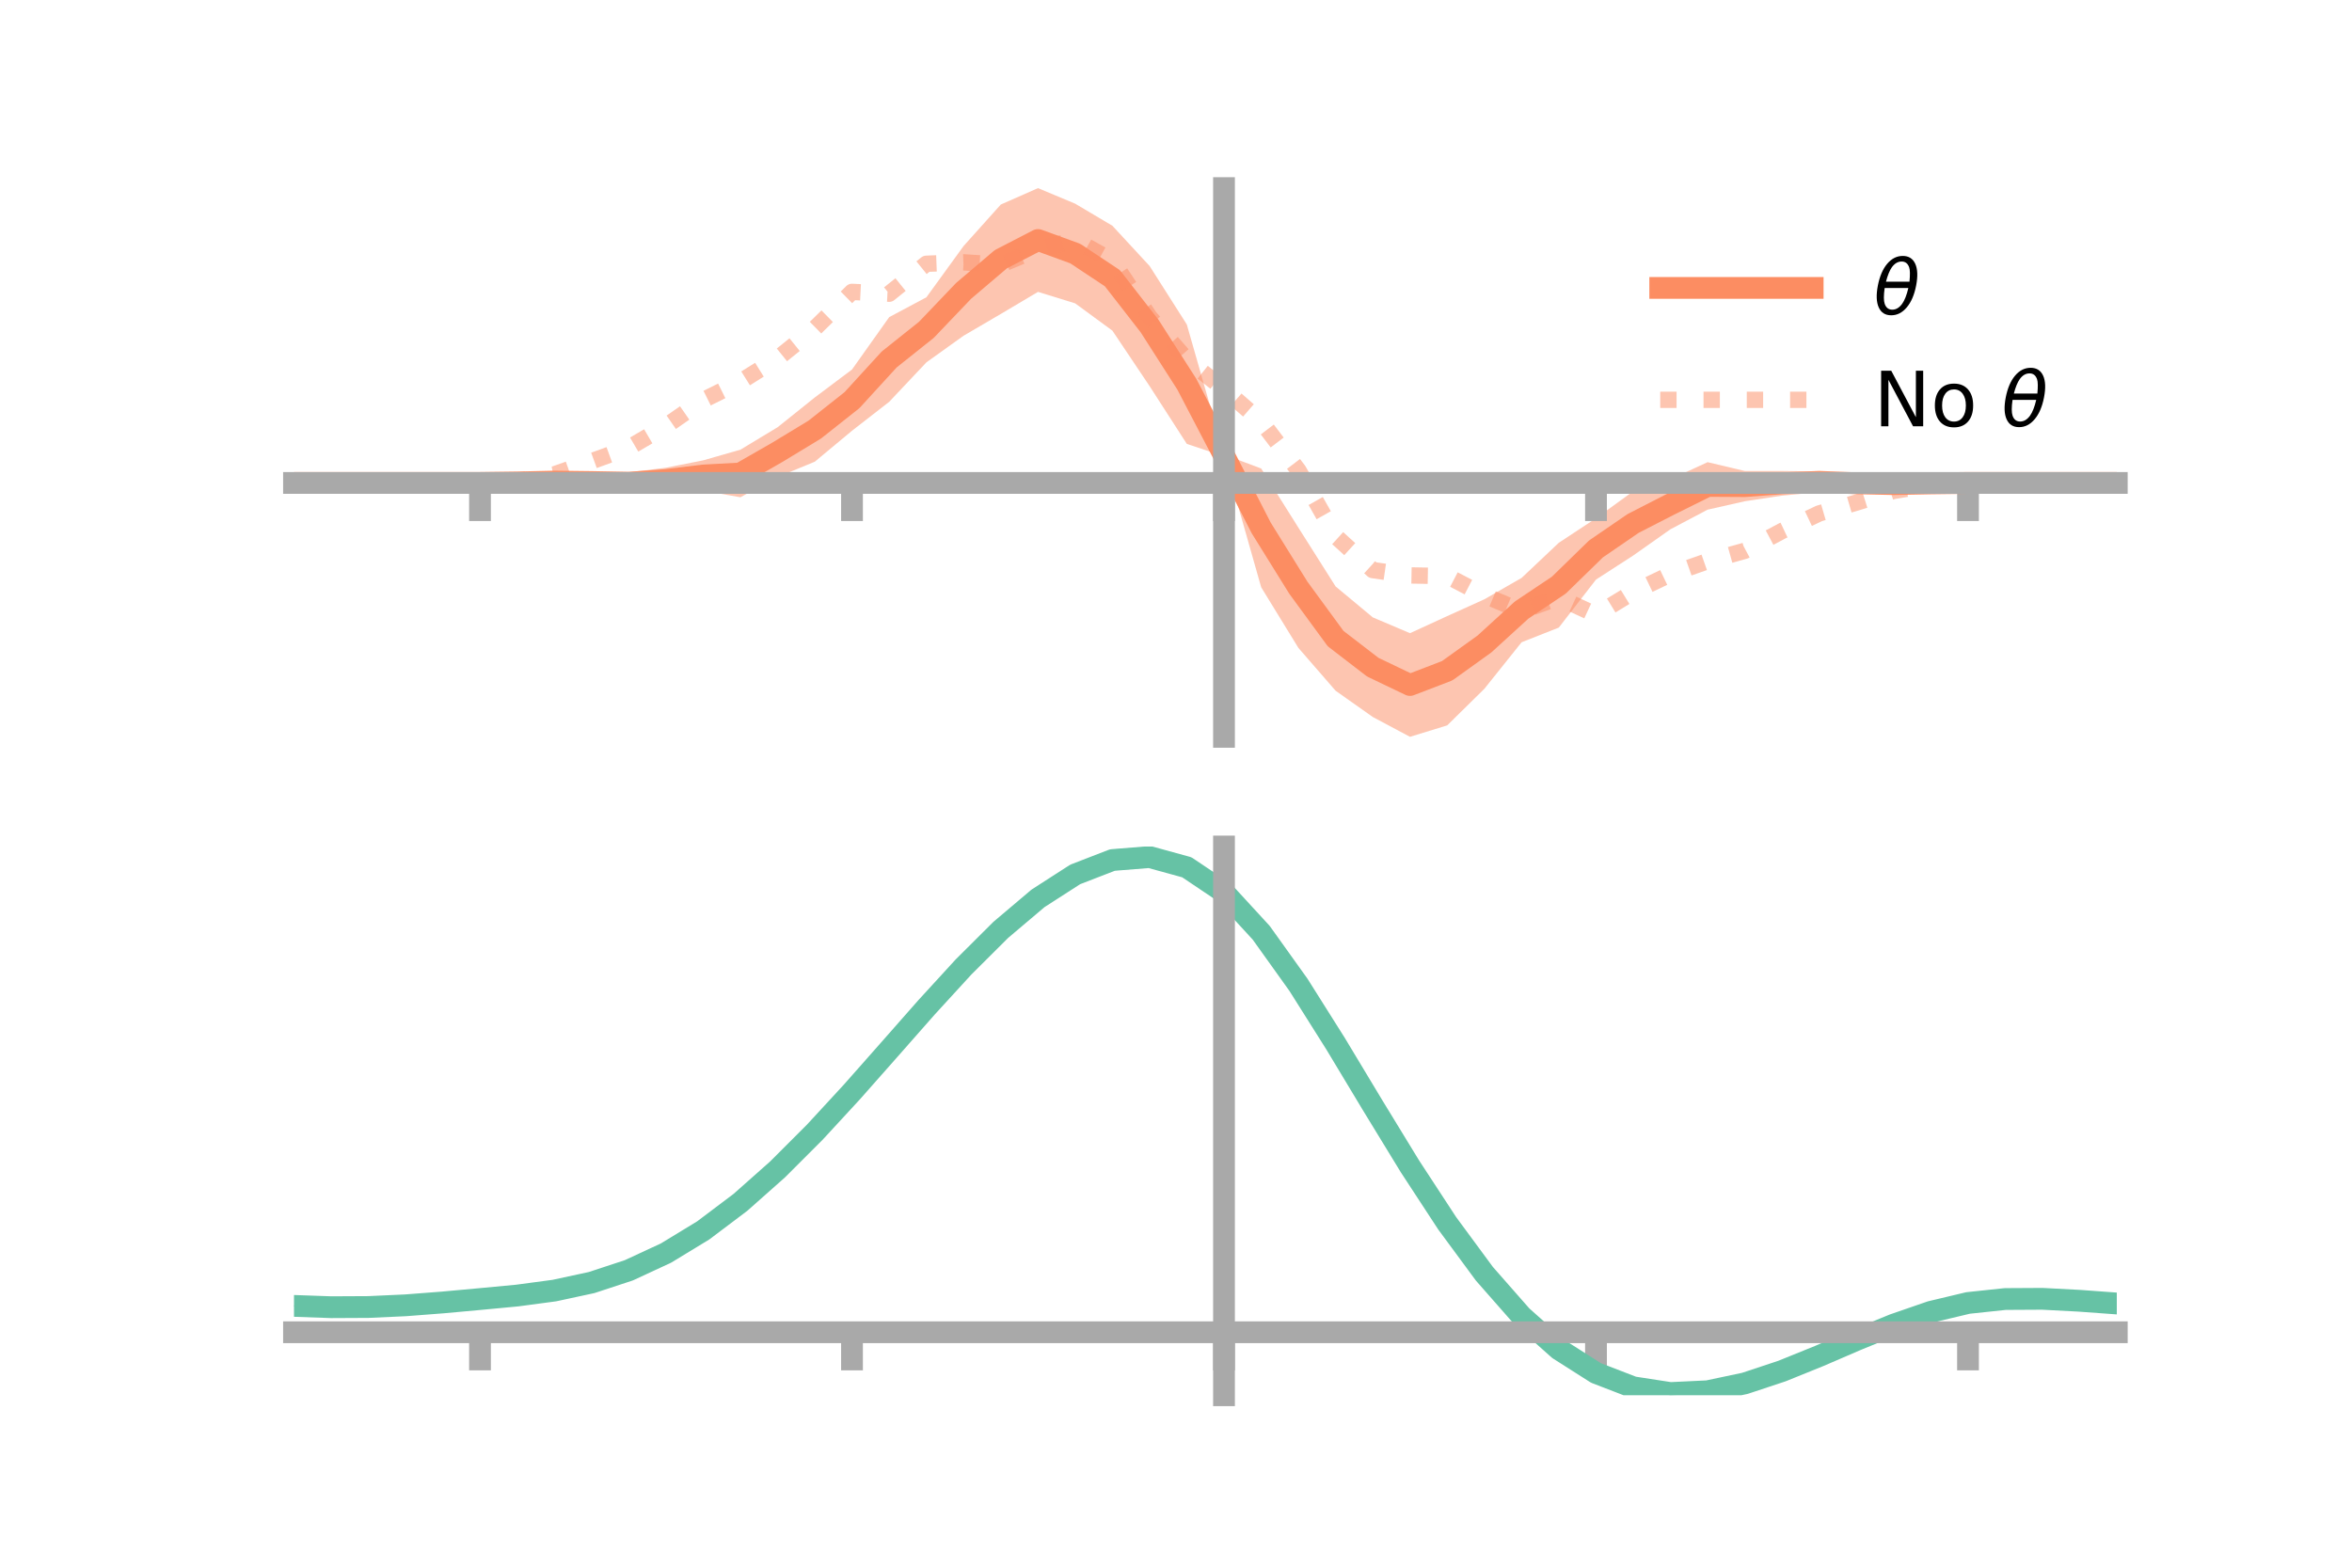 <?xml version="1.0" encoding="utf-8" standalone="no"?>
<!DOCTYPE svg PUBLIC "-//W3C//DTD SVG 1.1//EN"
  "http://www.w3.org/Graphics/SVG/1.1/DTD/svg11.dtd">
<!-- Created with matplotlib (https://matplotlib.org/) -->
<svg height="144pt" version="1.1" viewBox="0 0 216 144" width="216pt" xmlns="http://www.w3.org/2000/svg" xmlns:xlink="http://www.w3.org/1999/xlink">
 <defs>
  <style type="text/css">*{stroke-linecap:butt;stroke-linejoin:round;}</style>
 </defs>
 <g id="figure_1">
  <g id="patch_1">
   <path d="M 0 144 
L 216 144 
L 216 0 
L 0 0 
z
" style="fill:none;"/>
  </g>
  <g id="axes_1">
   <g id="patch_2">
    <path d="M 27 67.68 
L 194.4 67.68 
L 194.4 17.28 
L 27 17.28 
z
" style="fill:none;"/>
   </g>
   <g id="PolyCollection_1">
    <path clip-path="url(#p733ae54889)" d="M 27 44.359 
L 27 44.359 
L 30.416 44.359 
L 33.833 44.359 
L 37.249 44.359 
L 40.665 44.359 
L 44.082 44.358 
L 47.498 44.211 
L 50.914 43.959 
L 54.331 43.78 
L 57.747 43.39 
L 61.163 42.963 
L 64.58 42.285 
L 67.996 41.307 
L 71.412 39.243 
L 74.829 36.507 
L 78.245 33.942 
L 81.661 29.13 
L 85.078 27.305 
L 88.494 22.597 
L 91.91 18.788 
L 95.327 17.28 
L 98.743 18.711 
L 102.159 20.737 
L 105.576 24.433 
L 108.992 29.803 
L 112.408 41.751 
L 115.824 43.035 
L 119.241 48.468 
L 122.657 53.866 
L 126.073 56.709 
L 129.49 58.161 
L 132.906 56.592 
L 136.322 55.047 
L 139.739 53.083 
L 143.155 49.857 
L 146.571 47.605 
L 149.988 45.128 
L 153.404 44.032 
L 156.82 42.452 
L 160.237 43.262 
L 163.653 43.264 
L 167.069 43.312 
L 170.486 43.898 
L 173.902 44.194 
L 177.318 44.299 
L 180.735 44.359 
L 184.151 44.359 
L 187.567 44.359 
L 190.984 44.359 
L 194.4 44.359 
L 194.4 44.359 
L 194.4 44.359 
L 190.984 44.359 
L 187.567 44.359 
L 184.151 44.359 
L 180.735 44.361 
L 177.318 44.506 
L 173.902 44.745 
L 170.486 44.888 
L 167.069 45.203 
L 163.653 45.528 
L 160.237 46.044 
L 156.82 46.815 
L 153.404 48.619 
L 149.988 51.028 
L 146.571 53.238 
L 143.155 57.647 
L 139.739 58.995 
L 136.322 63.268 
L 132.906 66.63 
L 129.49 67.68 
L 126.073 65.86 
L 122.657 63.447 
L 119.241 59.514 
L 115.824 53.947 
L 112.408 41.915 
L 108.992 40.772 
L 105.576 35.469 
L 102.159 30.373 
L 98.743 27.866 
L 95.327 26.81 
L 91.91 28.839 
L 88.494 30.837 
L 85.078 33.285 
L 81.661 36.908 
L 78.245 39.566 
L 74.829 42.409 
L 71.412 43.818 
L 67.996 45.676 
L 64.58 45.069 
L 61.163 45.225 
L 57.747 45.29 
L 54.331 44.77 
L 50.914 44.509 
L 47.498 44.417 
L 44.082 44.36 
L 40.665 44.359 
L 37.249 44.359 
L 33.833 44.359 
L 30.416 44.359 
L 27 44.359 
z
" style="fill:#fc8d62;fill-opacity:0.5;"/>
   </g>
   <g id="matplotlib.axis_1">
    <g id="xtick_1">
     <g id="line2d_1">
      <defs>
       <path d="M 0 0 
L 0 3.5 
" id="m84b1c50246" style="stroke:#a9a9a9;stroke-width:2;"/>
      </defs>
      <g>
       <use style="fill:#a9a9a9;stroke:#a9a9a9;stroke-width:2;" x="44.082" xlink:href="#m84b1c50246" y="44.359"/>
      </g>
     </g>
    </g>
    <g id="xtick_2">
     <g id="line2d_2">
      <g>
       <use style="fill:#a9a9a9;stroke:#a9a9a9;stroke-width:2;" x="78.245" xlink:href="#m84b1c50246" y="44.359"/>
      </g>
     </g>
    </g>
    <g id="xtick_3">
     <g id="line2d_3">
      <g>
       <use style="fill:#a9a9a9;stroke:#a9a9a9;stroke-width:2;" x="112.408" xlink:href="#m84b1c50246" y="44.359"/>
      </g>
     </g>
    </g>
    <g id="xtick_4">
     <g id="line2d_4">
      <g>
       <use style="fill:#a9a9a9;stroke:#a9a9a9;stroke-width:2;" x="146.571" xlink:href="#m84b1c50246" y="44.359"/>
      </g>
     </g>
    </g>
    <g id="xtick_5">
     <g id="line2d_5">
      <g>
       <use style="fill:#a9a9a9;stroke:#a9a9a9;stroke-width:2;" x="180.735" xlink:href="#m84b1c50246" y="44.359"/>
      </g>
     </g>
    </g>
   </g>
   <g id="matplotlib.axis_2"/>
   <g id="line2d_6">
    <path clip-path="url(#p733ae54889)" d="M 27 44.359 
L 30.416 44.359 
L 33.833 44.359 
L 37.249 44.359 
L 40.665 44.359 
L 44.082 44.359 
L 47.498 44.314 
L 50.914 44.234 
L 54.331 44.275 
L 57.747 44.34 
L 61.163 44.094 
L 64.58 43.677 
L 67.996 43.492 
L 71.412 41.531 
L 74.829 39.458 
L 78.245 36.754 
L 81.661 33.019 
L 85.078 30.295 
L 88.494 26.717 
L 91.91 23.813 
L 95.327 22.045 
L 98.743 23.288 
L 102.159 25.555 
L 105.576 29.951 
L 108.992 35.288 
L 112.408 41.833 
L 115.824 48.491 
L 119.241 53.991 
L 122.657 58.656 
L 126.073 61.284 
L 129.49 62.921 
L 132.906 61.611 
L 136.322 59.158 
L 139.739 56.039 
L 143.155 53.752 
L 146.571 50.421 
L 149.988 48.078 
L 153.404 46.326 
L 156.82 44.633 
L 160.237 44.653 
L 163.653 44.396 
L 167.069 44.257 
L 170.486 44.393 
L 173.902 44.469 
L 177.318 44.403 
L 180.735 44.36 
L 184.151 44.359 
L 187.567 44.359 
L 190.984 44.359 
L 194.4 44.359 
" style="fill:none;stroke:#fc8d62;stroke-linecap:square;stroke-width:2;"/>
   </g>
   <g id="line2d_7">
    <path clip-path="url(#p733ae54889)" d="M 27 44.359 
L 30.416 44.359 
L 33.833 44.359 
L 37.249 44.359 
L 40.665 44.359 
L 44.082 44.357 
L 47.498 44.174 
L 50.914 43.571 
L 54.331 42.367 
L 57.747 41.122 
L 61.163 39.124 
L 64.58 36.749 
L 67.996 35.053 
L 71.412 32.917 
L 74.829 30.161 
L 78.245 26.81 
L 81.661 26.98 
L 85.078 24.227 
L 88.494 24.097 
L 91.91 24.309 
L 95.327 22.891 
L 98.743 22.045 
L 102.159 23.952 
L 105.576 29.126 
L 108.992 33.029 
L 112.408 35.744 
L 115.824 38.716 
L 119.241 43.205 
L 122.657 49.257 
L 126.073 52.366 
L 129.49 52.856 
L 132.906 52.915 
L 136.322 54.695 
L 139.739 56.13 
L 143.155 54.887 
L 146.571 56.473 
L 149.988 54.384 
L 153.404 52.749 
L 156.82 51.547 
L 160.237 50.594 
L 163.653 48.774 
L 167.069 47.162 
L 170.486 46.165 
L 173.902 45.092 
L 177.318 44.538 
L 180.735 44.362 
L 184.151 44.359 
L 187.567 44.359 
L 190.984 44.359 
L 194.4 44.359 
" style="fill:none;stroke:#fc8d62;stroke-dasharray:1.5,2.475;stroke-dashoffset:0;stroke-opacity:0.5;stroke-width:1.5;"/>
   </g>
   <g id="patch_3">
    <path d="M 112.408 67.68 
L 112.408 17.28 
" style="fill:none;stroke:#a9a9a9;stroke-linecap:square;stroke-linejoin:miter;stroke-width:2;"/>
   </g>
   <g id="patch_4">
    <path d="M 194.4 67.68 
L 194.4 17.28 
" style="fill:none;"/>
   </g>
   <g id="patch_5">
    <path d="M 27 44.359 
L 194.4 44.359 
" style="fill:none;stroke:#a9a9a9;stroke-linecap:square;stroke-linejoin:miter;stroke-width:2;"/>
   </g>
   <g id="patch_6">
    <path d="M 27 17.28 
L 194.4 17.28 
" style="fill:none;"/>
   </g>
   <g id="legend_1">
    <g id="line2d_8">
     <path d="M 152.47 26.449 
L 166.47 26.449 
" style="fill:none;stroke:#fc8d62;stroke-linecap:square;stroke-width:2;"/>
    </g>
    <g id="line2d_9"/>
    <g id="text_1">
     <!-- $\theta$ -->
     <g transform="translate(172.07 28.899)scale(0.07 -0.07)">
      <defs>
       <path d="M 45.516 34.672 
L 14.453 34.672 
Q 12.359 20.062 14.5 13.875 
Q 17.188 6.25 24.469 6.25 
Q 31.781 6.25 37.359 13.922 
Q 42.234 20.656 45.516 34.672 
z
M 47.016 42.969 
Q 48.344 56.844 46.625 61.719 
Q 43.953 69.438 36.766 69.438 
Q 29.297 69.438 23.828 61.812 
Q 19.531 55.672 16.156 42.969 
z
M 38.188 76.766 
Q 49.906 76.766 54.594 66.406 
Q 59.281 56.109 55.719 37.844 
Q 52.203 19.625 43.453 9.281 
Q 34.766 -1.125 23.047 -1.125 
Q 11.281 -1.125 6.641 9.281 
Q 2 19.625 5.516 37.844 
Q 9.078 56.109 17.719 66.406 
Q 26.422 76.766 38.188 76.766 
z
" id="DejaVuSans-Oblique-952"/>
      </defs>
      <use transform="translate(0 0.234)" xlink:href="#DejaVuSans-Oblique-952"/>
     </g>
    </g>
    <g id="line2d_10">
     <path d="M 152.47 36.724 
L 166.47 36.724 
" style="fill:none;stroke:#fc8d62;stroke-dasharray:1.5,2.475;stroke-dashoffset:0;stroke-opacity:0.5;stroke-width:1.5;"/>
    </g>
    <g id="line2d_11"/>
    <g id="text_2">
     <!-- No $\theta$ -->
     <g transform="translate(172.07 39.174)scale(0.07 -0.07)">
      <defs>
       <path d="M 9.812 72.906 
L 23.094 72.906 
L 55.422 11.922 
L 55.422 72.906 
L 64.984 72.906 
L 64.984 0 
L 51.703 0 
L 19.391 60.984 
L 19.391 0 
L 9.812 0 
z
" id="DejaVuSans-78"/>
       <path d="M 30.609 48.391 
Q 23.391 48.391 19.188 42.75 
Q 14.984 37.109 14.984 27.297 
Q 14.984 17.484 19.156 11.844 
Q 23.344 6.203 30.609 6.203 
Q 37.797 6.203 41.984 11.859 
Q 46.188 17.531 46.188 27.297 
Q 46.188 37.016 41.984 42.703 
Q 37.797 48.391 30.609 48.391 
z
M 30.609 56 
Q 42.328 56 49.016 48.375 
Q 55.719 40.766 55.719 27.297 
Q 55.719 13.875 49.016 6.219 
Q 42.328 -1.422 30.609 -1.422 
Q 18.844 -1.422 12.172 6.219 
Q 5.516 13.875 5.516 27.297 
Q 5.516 40.766 12.172 48.375 
Q 18.844 56 30.609 56 
z
" id="DejaVuSans-111"/>
       <path id="DejaVuSans-32"/>
      </defs>
      <use transform="translate(0 0.234)" xlink:href="#DejaVuSans-78"/>
      <use transform="translate(74.805 0.234)" xlink:href="#DejaVuSans-111"/>
      <use transform="translate(135.986 0.234)" xlink:href="#DejaVuSans-32"/>
      <use transform="translate(167.773 0.234)" xlink:href="#DejaVuSans-Oblique-952"/>
     </g>
    </g>
   </g>
  </g>
  <g id="axes_2">
   <g id="patch_7">
    <path d="M 27 128.16 
L 194.4 128.16 
L 194.4 77.76 
L 27 77.76 
z
" style="fill:none;"/>
   </g>
   <g id="PolyCollection_2">
    <path clip-path="url(#pe819cba853)" d="M 27 119.998 
L 27 119.908 
L 30.416 120.034 
L 33.833 120.014 
L 37.249 119.848 
L 40.665 119.571 
L 44.082 119.248 
L 47.498 118.916 
L 50.914 118.45 
L 54.331 117.702 
L 57.747 116.562 
L 61.163 114.951 
L 64.58 112.831 
L 67.996 110.202 
L 71.412 107.101 
L 74.829 103.603 
L 78.245 99.81 
L 81.661 95.851 
L 85.078 91.88 
L 88.494 88.064 
L 91.91 84.586 
L 95.327 81.631 
L 98.743 79.387 
L 102.159 78.038 
L 105.576 77.76 
L 108.992 78.716 
L 112.408 81.051 
L 115.824 84.826 
L 119.241 89.676 
L 122.657 95.183 
L 126.073 100.952 
L 129.49 106.637 
L 132.906 111.951 
L 136.322 116.664 
L 139.739 120.614 
L 143.155 123.705 
L 146.571 125.9 
L 149.988 127.225 
L 153.404 127.754 
L 156.82 127.596 
L 160.237 126.885 
L 163.653 125.769 
L 167.069 124.408 
L 170.486 122.959 
L 173.902 121.578 
L 177.318 120.41 
L 180.735 119.6 
L 184.151 119.239 
L 187.567 119.226 
L 190.984 119.415 
L 194.4 119.677 
L 194.4 119.789 
L 194.4 119.789 
L 190.984 119.551 
L 187.567 119.38 
L 184.151 119.404 
L 180.735 119.77 
L 177.318 120.589 
L 173.902 121.781 
L 170.486 123.204 
L 167.069 124.701 
L 163.653 126.108 
L 160.237 127.258 
L 156.82 127.992 
L 153.404 128.16 
L 149.988 127.637 
L 146.571 126.327 
L 143.155 124.174 
L 139.739 121.167 
L 136.322 117.341 
L 132.906 112.784 
L 129.49 107.648 
L 126.073 102.148 
L 122.657 96.563 
L 119.241 91.229 
L 115.824 86.528 
L 112.408 82.869 
L 108.992 80.612 
L 105.576 79.69 
L 102.159 79.959 
L 98.743 81.256 
L 95.327 83.409 
L 91.91 86.239 
L 88.494 89.566 
L 85.078 93.21 
L 81.661 96.999 
L 78.245 100.773 
L 74.829 104.389 
L 71.412 107.726 
L 67.996 110.688 
L 64.58 113.208 
L 61.163 115.249 
L 57.747 116.808 
L 54.331 117.916 
L 50.914 118.642 
L 47.498 119.09 
L 44.082 119.402 
L 40.665 119.702 
L 37.249 119.953 
L 33.833 120.098 
L 30.416 120.111 
L 27 119.998 
z
" style="fill:#66c2a5;fill-opacity:0.5;"/>
   </g>
   <g id="matplotlib.axis_3">
    <g id="xtick_6">
     <g id="line2d_12">
      <g>
       <use style="fill:#a9a9a9;stroke:#a9a9a9;stroke-width:2;" x="44.082" xlink:href="#m84b1c50246" y="122.374"/>
      </g>
     </g>
    </g>
    <g id="xtick_7">
     <g id="line2d_13">
      <g>
       <use style="fill:#a9a9a9;stroke:#a9a9a9;stroke-width:2;" x="78.245" xlink:href="#m84b1c50246" y="122.374"/>
      </g>
     </g>
    </g>
    <g id="xtick_8">
     <g id="line2d_14">
      <g>
       <use style="fill:#a9a9a9;stroke:#a9a9a9;stroke-width:2;" x="112.408" xlink:href="#m84b1c50246" y="122.374"/>
      </g>
     </g>
    </g>
    <g id="xtick_9">
     <g id="line2d_15">
      <g>
       <use style="fill:#a9a9a9;stroke:#a9a9a9;stroke-width:2;" x="146.571" xlink:href="#m84b1c50246" y="122.374"/>
      </g>
     </g>
    </g>
    <g id="xtick_10">
     <g id="line2d_16">
      <g>
       <use style="fill:#a9a9a9;stroke:#a9a9a9;stroke-width:2;" x="180.735" xlink:href="#m84b1c50246" y="122.374"/>
      </g>
     </g>
    </g>
   </g>
   <g id="matplotlib.axis_4"/>
   <g id="line2d_17">
    <path clip-path="url(#pe819cba853)" d="M 27 119.953 
L 30.416 120.073 
L 33.833 120.056 
L 37.249 119.9 
L 40.665 119.637 
L 44.082 119.325 
L 47.498 119.003 
L 50.914 118.546 
L 54.331 117.809 
L 57.747 116.685 
L 61.163 115.1 
L 64.58 113.02 
L 67.996 110.445 
L 71.412 107.414 
L 74.829 103.996 
L 78.245 100.291 
L 81.661 96.425 
L 85.078 92.545 
L 88.494 88.815 
L 91.91 85.412 
L 95.327 82.52 
L 98.743 80.321 
L 102.159 78.999 
L 105.576 78.725 
L 108.992 79.664 
L 112.408 81.96 
L 115.824 85.677 
L 119.241 90.453 
L 122.657 95.873 
L 126.073 101.55 
L 129.49 107.143 
L 132.906 112.367 
L 136.322 117.002 
L 139.739 120.891 
L 143.155 123.939 
L 146.571 126.113 
L 149.988 127.431 
L 153.404 127.957 
L 156.82 127.794 
L 160.237 127.071 
L 163.653 125.938 
L 167.069 124.555 
L 170.486 123.082 
L 173.902 121.68 
L 177.318 120.5 
L 180.735 119.685 
L 184.151 119.322 
L 187.567 119.303 
L 190.984 119.483 
L 194.4 119.733 
" style="fill:none;stroke:#66c2a5;stroke-linecap:square;stroke-width:2;"/>
   </g>
   <g id="patch_8">
    <path d="M 112.408 128.16 
L 112.408 77.76 
" style="fill:none;stroke:#a9a9a9;stroke-linecap:square;stroke-linejoin:miter;stroke-width:2;"/>
   </g>
   <g id="patch_9">
    <path d="M 194.4 128.16 
L 194.4 77.76 
" style="fill:none;"/>
   </g>
   <g id="patch_10">
    <path d="M 27 122.374 
L 194.4 122.374 
" style="fill:none;stroke:#a9a9a9;stroke-linecap:square;stroke-linejoin:miter;stroke-width:2;"/>
   </g>
   <g id="patch_11">
    <path d="M 27 77.76 
L 194.4 77.76 
" style="fill:none;"/>
   </g>
  </g>
 </g>
 <defs>
  <clipPath id="p733ae54889">
   <rect height="50.4" width="167.4" x="27" y="17.28"/>
  </clipPath>
  <clipPath id="pe819cba853">
   <rect height="50.4" width="167.4" x="27" y="77.76"/>
  </clipPath>
 </defs>
</svg>

